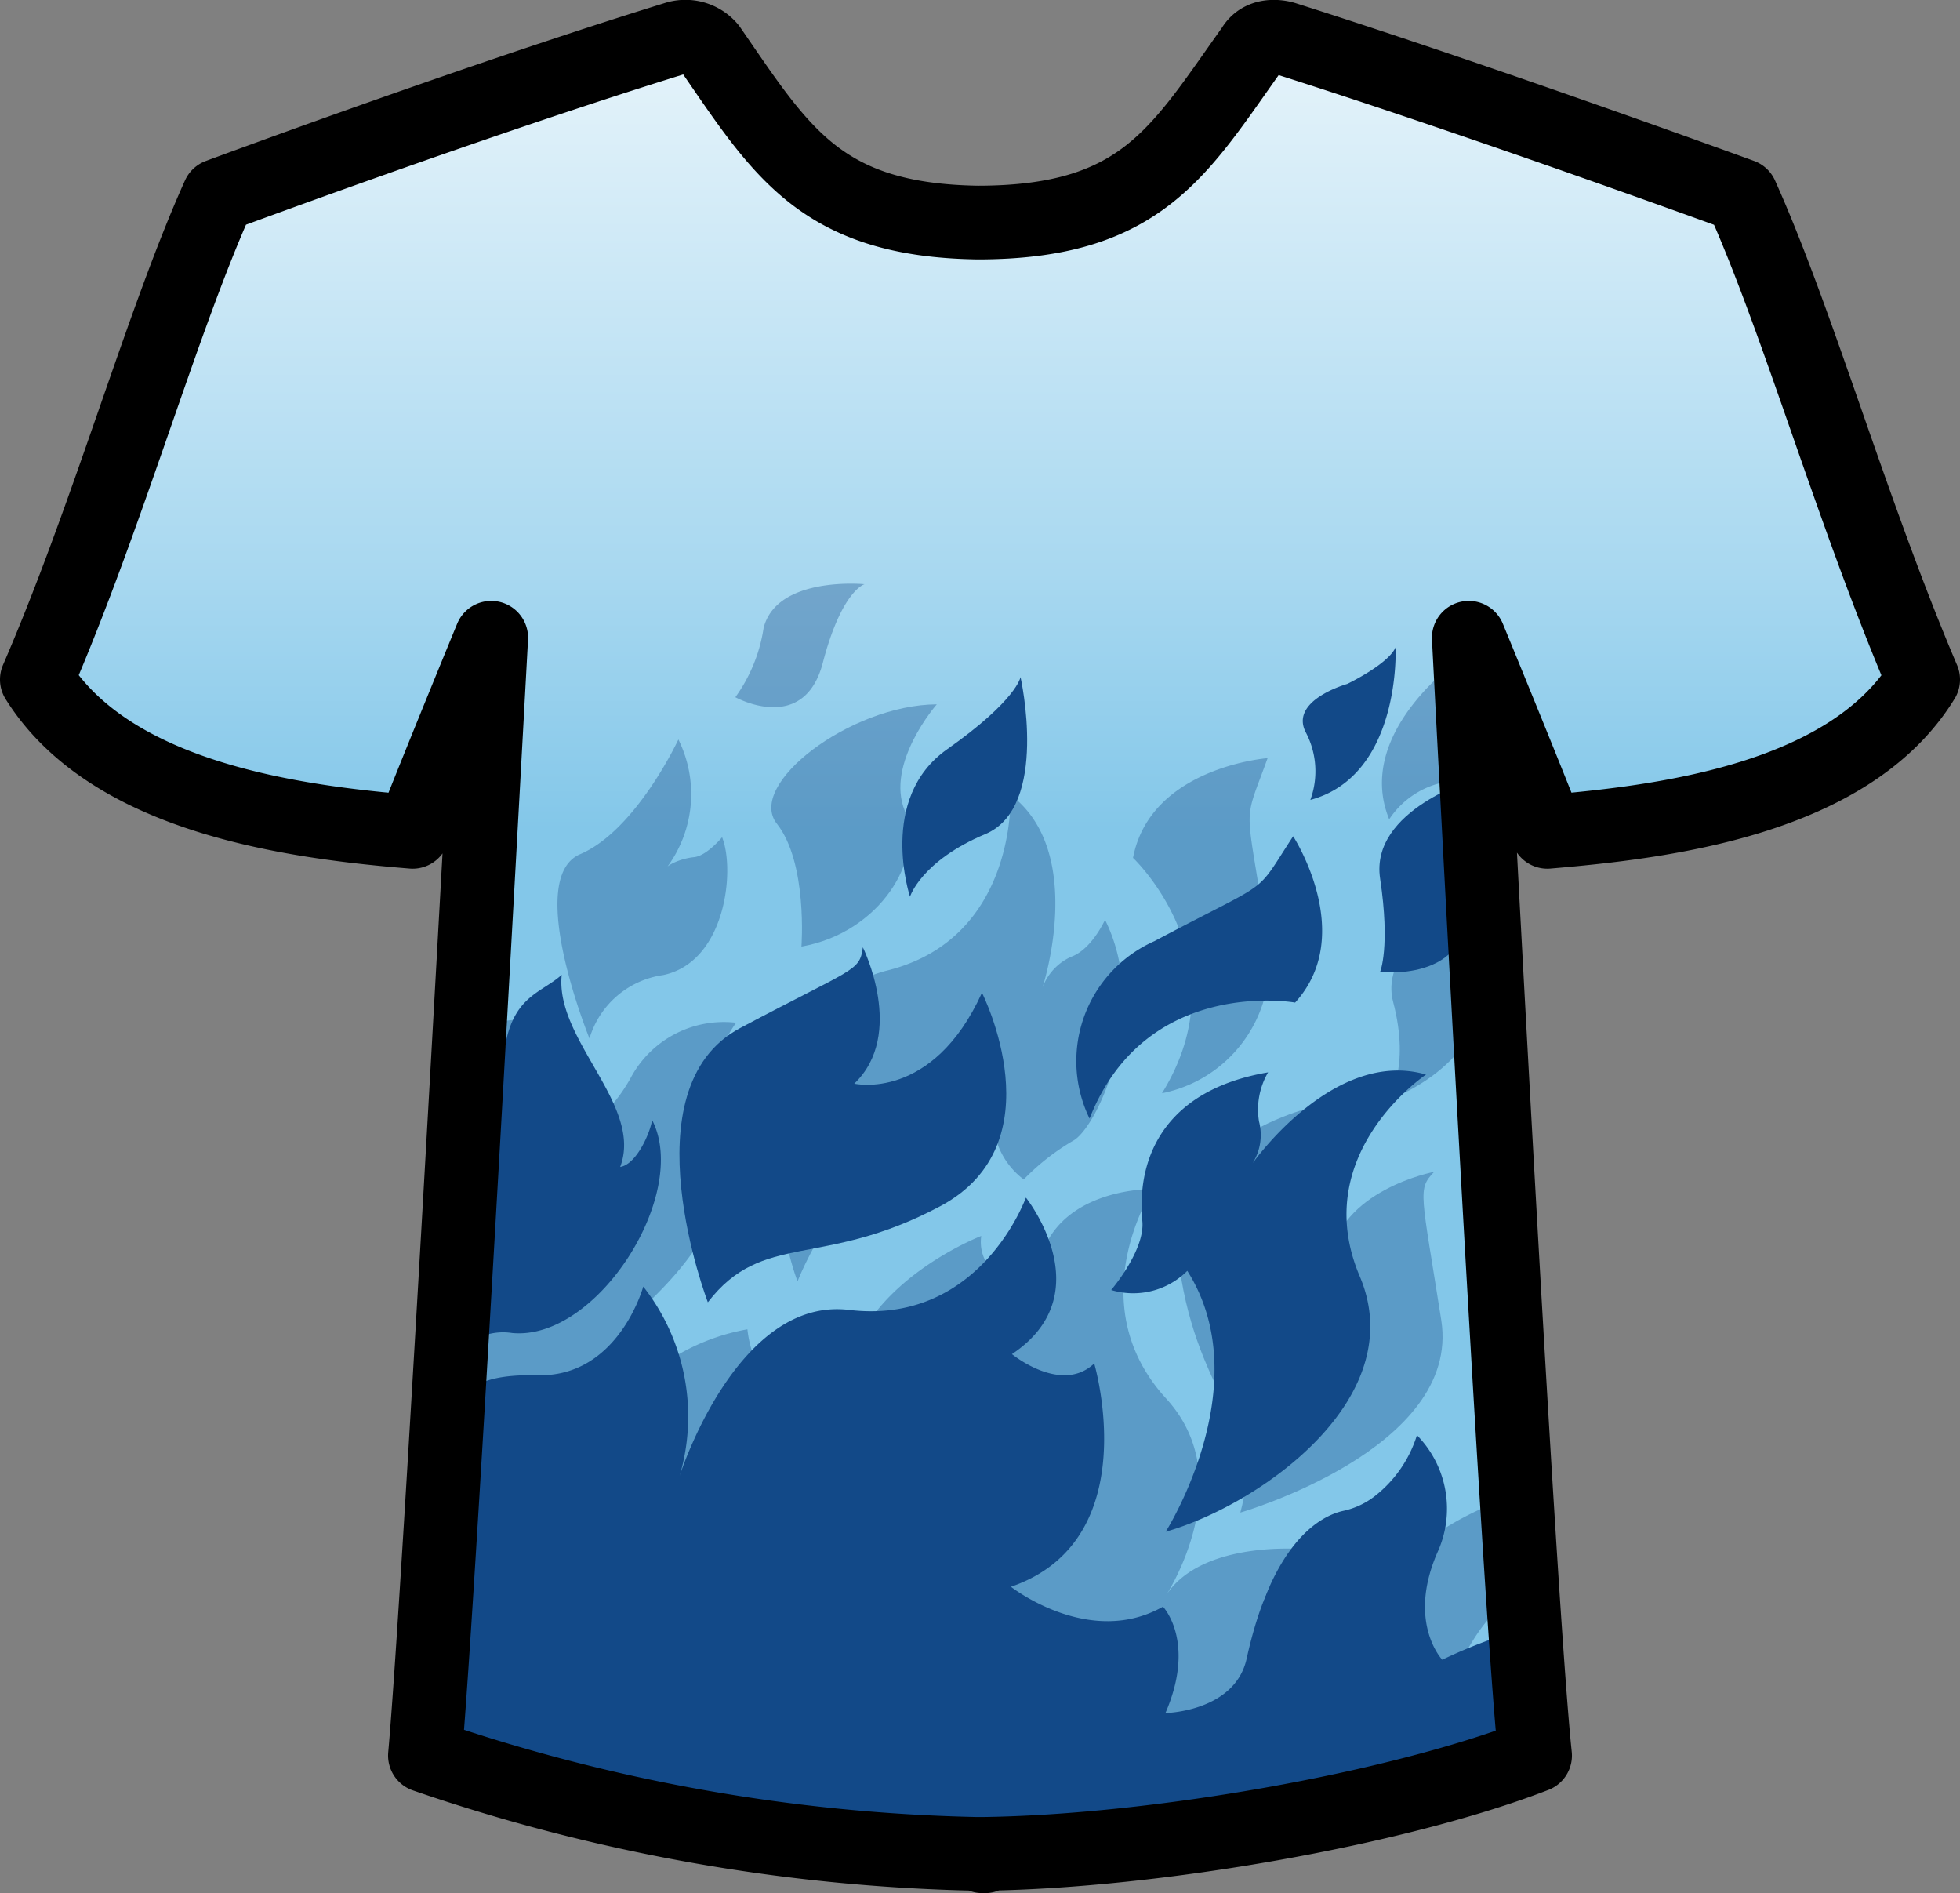 <svg xmlns="http://www.w3.org/2000/svg" xmlns:xlink="http://www.w3.org/1999/xlink" viewBox="0 0 79.8 77.06"><rect x="0" y="0" width="79.8" height="77.06" fill="#808080" stroke="none"/><defs><style>.cls-1{fill:url(#Unbenannter_Verlauf_8);}.cls-2,.cls-3{fill:#124988;}.cls-2{opacity:0.35;}.cls-4{fill:none;stroke:#000;stroke-linecap:round;stroke-linejoin:round;stroke-width:3px;}</style><linearGradient id="Unbenannter_Verlauf_8" x1="41" y1="72.59" x2="41" y2="-7.84" gradientUnits="userSpaceOnUse"><stop offset="0.44" stop-color="#83c7e9"/><stop offset="0.57" stop-color="#a8d8f0"/><stop offset="0.77" stop-color="#d7edf8"/><stop offset="0.91" stop-color="#f4fafd"/><stop offset="1" stop-color="#fff"/></linearGradient></defs><title>jersey_template_bluecaps</title><g id="Layer_1" data-name="Layer 1"><path class="cls-1" d="M62.69,53.78c0-4.61-1.33-12.35-1.64-24.59-.85-2.68,2.48,8.06,3.82,8,3.65-.3,13.84-3,14.15-5.93.33-3.13-5.49-17-6.24-19.63C72.31,10,53.92,5.93,52.28,4.91,51.82,6.5,48.5,9.6,47.18,11c-1.13,1.22-5.56,1.16-7.21,1.2S35.34,11.85,33.4,10a19.22,19.22,0,0,1-3.87-5.1C27,6.51,19.22,7.17,10.69,11,7.5,16.9,4.15,28.36,3.09,30.3c-1.36,2.45,8.77,7.12,14.3,6.39,2.92-.39,2.25-5.26,2.95-6.28.6,10.79-.51,18.66-.51,23.27S18.1,74.59,18.1,74.59c1.37,0,8.89,3.9,22.34,3.88s22-3.16,23.37-3.16C63.81,75.31,62.69,58.4,62.69,53.78Z" transform="translate(-1 -3.44)"/><path class="cls-2" d="M63.39,68.13s-.11-1.82-.21-4c-1.28.4-3.72,1.41-4.65,2.63,0,0,0-1.7.77-2.21s-4.83,1.73-3.46,6.93a5.64,5.64,0,0,0,.51,1.3s2.61,2.44,3.44,0C61.33,68.3,63.39,68.13,63.39,68.13Z" transform="translate(-1 -3.44)"/><path class="cls-2" d="M59.39,51.14s-3.89.73-4.25,3.64c0,0-2.49-2.1-.12-6.42,0,0-6.77,1.22-6,6.65s3.46,6.42,2.48,10c0,0,9-2.6,8.18-7.83S58.7,51.86,59.39,51.14Z" transform="translate(-1 -3.44)"/><path class="cls-2" d="M43.44,43.65s1.82-5.51-1.3-7.86c0,0,.29,5.82-5,7.15s-5,9-3.67,12.66c0,0,2.59-6.73,8-7.15a3.13,3.13,0,0,0,1.21,3,9.42,9.42,0,0,1,2-1.57c1-.52,3.17-5.26,1.31-9,0,0-.54,1.21-1.39,1.51A2.22,2.22,0,0,0,43.44,43.65Z" transform="translate(-1 -3.44)"/><path class="cls-2" d="M52.61,34.3s-4.77.36-5.48,4.06c0,0,4.49,4.22,1.18,9.58a5.43,5.43,0,0,0,4.24-6.5C51.71,35.88,51.58,37.16,52.61,34.3Z" transform="translate(-1 -3.44)"/><path class="cls-2" d="M62,39.22s-5,2.26-4.28,5-.22,4-.22,4,4-1.37,3.92-4.85S62,39.22,62,39.22Z" transform="translate(-1 -3.44)"/><path class="cls-2" d="M60.47,30.24s-4.36,3-2.91,6.55a3.51,3.51,0,0,1,2.29-1.52c1.5-.21.6-2.54.6-2.54A5.51,5.51,0,0,1,60.47,30.24Z" transform="translate(-1 -3.44)"/><path class="cls-2" d="M39.14,32.11s-2.1,2.4-1.3,4.34-1,4.95-4.21,5.52c0,0,.26-3.41-1-5S35.62,32.13,39.14,32.11Z" transform="translate(-1 -3.44)"/><path class="cls-2" d="M36.2,27.22s-.93.25-1.7,3.2-3.56,1.4-3.56,1.4A6.47,6.47,0,0,0,32.09,29C32.63,26.87,36.2,27.22,36.2,27.22Z" transform="translate(-1 -3.44)"/><path class="cls-2" d="M25,45.71a3.66,3.66,0,0,1,3-2.58c2.54-.53,2.94-4.26,2.4-5.61,0,0-.63.76-1.14.81s-1.15.31-1.21.55a5,5,0,0,0,.57-5.34s-1.72,3.7-4,4.67S25,45.71,25,45.71Z" transform="translate(-1 -3.44)"/><path class="cls-2" d="M49.73,78.06c3.2.27,9.49-1.12,14.08-2.75a11,11,0,0,0,0-1.61c-.08-.84-.27-3.27-.27-3.27S60.79,72,60.77,74.3s-5.61.64-7.44-1.87c-2.74-3.73.74-5.93.74-5.93s-4.12-.38-5.59,1.87c0,0,3.06-4.66,0-8s-1.31-7.27-.54-8.53c0,0-4.93-.11-4.75,4.34,0,0-2.48-.6-2.24-2.43,0,0-7,2.69-5.28,8.24,0,0-3.86-1-4.24-4.44a8.63,8.63,0,0,0-6.69,5.8s-1.37-2.87,3-7.23S30.07,49,30.07,49a5.24,5.24,0,0,1,.9-3.93,4.3,4.3,0,0,0-4.3,2.26c-1.54,2.74-3.58,2.5-3.58,2.5s1.26-1.94-.36-2.94-.28-1.94-.28-1.94a4.61,4.61,0,0,0-3.3,1.19c-.21.23.41,2.15.48,3,.05.58-.14,4.83-.2,6.12-.18,3.39,0,4.8-.51,10.81-.3,3.78-.64,8.28-.82,8.57.84-.1,3.39,1.35,4.29,1.64,5.2,1.63,8,2.36,11.12,2C39.63,79.39,43.81,79.49,49.73,78.06Z" transform="translate(-1 -3.44)"/><path class="cls-3" d="M23.87,43.12c-.28,2.65,3.33,5.31,2.38,7.82.66-.1,1.22-1.38,1.3-1.91,1.55,3-2.23,9-5.7,8.67a2.38,2.38,0,0,0-2.05.67,12.79,12.79,0,0,1-.92-5.55c.4-3,2.35-4,2.63-6.42S23,43.9,23.87,43.12Z" transform="translate(-1 -3.44)"/><path class="cls-3" d="M36.13,42s1.76,3.54-.35,5.55c0,0,3.18.74,5.2-3.7,0,0,3.11,6.13-1.7,8.69s-7.22,1-9.46,3.91c0,0-3.33-8.69,1.31-11.16S36,43,36.13,42Z" transform="translate(-1 -3.44)"/><path class="cls-3" d="M52,50.79s3.3-4.7,7.06-3.61c0,0-4.82,3.22-2.7,8.21s-4.11,9.32-7.9,10.4c0,0,3.81-6,.88-10.62a3.11,3.11,0,0,1-3.1.78s1.38-1.61,1.27-2.8c-.25-2.69,1-5.36,5.12-6.06a3,3,0,0,0-.37,2A2.17,2.17,0,0,1,52,50.79Z" transform="translate(-1 -3.44)"/><path class="cls-3" d="M53.65,37.48s2.6,4,.08,6.77c0,0-6.08-1.09-8.37,4.72A5.34,5.34,0,0,1,48,41.75C52.93,39.13,52,40,53.65,37.48Z" transform="translate(-1 -3.44)"/><path class="cls-3" d="M42.55,31s1.19,5.29-1.43,6.39-3.07,2.55-3.07,2.55-1.33-4,1.51-6S42.55,31,42.55,31Z" transform="translate(-1 -3.44)"/><path class="cls-3" d="M57.82,29.79S58.06,35,54.35,36a3.4,3.4,0,0,0-.17-2.72c-.73-1.33,1.67-2,1.67-2S57.52,30.48,57.82,29.79Z" transform="translate(-1 -3.44)"/><path class="cls-3" d="M61.06,35.14s-1,.74-.39,4.55S57.19,43,57.19,43s.42-1,0-3.8S61.06,35.14,61.06,35.14Z" transform="translate(-1 -3.44)"/><path class="cls-3" d="M49.73,78.06a23.4,23.4,0,0,0,8.47-1.22c1.42-.41,4.63-1.7,5.61-1.53-.27-3.36-.2-4.39-.33-5.69A21.1,21.1,0,0,0,59.72,71s-1.44-1.51-.2-4.36a4.27,4.27,0,0,0-.83-4.78A5.05,5.05,0,0,1,57,64.32a3.17,3.17,0,0,1-1.31.62c-.95.21-2.89,1.28-3.93,6-.47,2.18-3.31,2.23-3.31,2.23,1.26-2.91-.1-4.33-.1-4.33-3,1.7-6.19-.81-6.19-.81,5.52-1.9,3.39-9.09,3.39-9.09-1.34,1.27-3.35-.38-3.35-.38,3.69-2.46.57-6.37.57-6.37-.54,1.37-2.62,5.12-7.2,4.57s-6.9,6.76-6.9,6.76a8.56,8.56,0,0,0-1.48-7.71s-1,3.67-4.27,3.61c-3.12-.07-3,1-3.6,1.77,0,0-1.73,13.57-1.73,13.57a74.15,74.15,0,0,0,10,3.06C35.4,78.4,37.79,79,49.73,78.06Z" transform="translate(-1 -3.44)"/></g><g id="Ebene_2" data-name="Ebene 2"><path class="cls-4" d="M71.9,11.4S61.5,7.6,53.3,5c0,0-.9-.3-1.3.4-3,4.2-4.5,7.1-11.2,7.1h0c-6.4-.1-8-2.9-10.9-7.1A1.29,1.29,0,0,0,28.5,5C20.4,7.5,9.9,11.4,9.9,11.4c-2.3,5.1-4.5,13-7.4,19.7,3,4.8,10.4,5.8,15.3,6.2,1.1-2.8,3.2-7.9,3.2-7.9s-2.1,38.9-2.7,45.5a73.56,73.56,0,0,0,22.4,4H41V79h.1v-.1c6.9-.1,16.7-1.8,22.4-4-.7-6.6-2.7-45.5-2.7-45.5s2.1,5.1,3.2,7.9c4.7-.4,12.3-1.3,15.3-6.2C76.4,24.3,74.2,16.5,71.9,11.4Z" transform="translate(-1 -3.44)"/></g></svg>